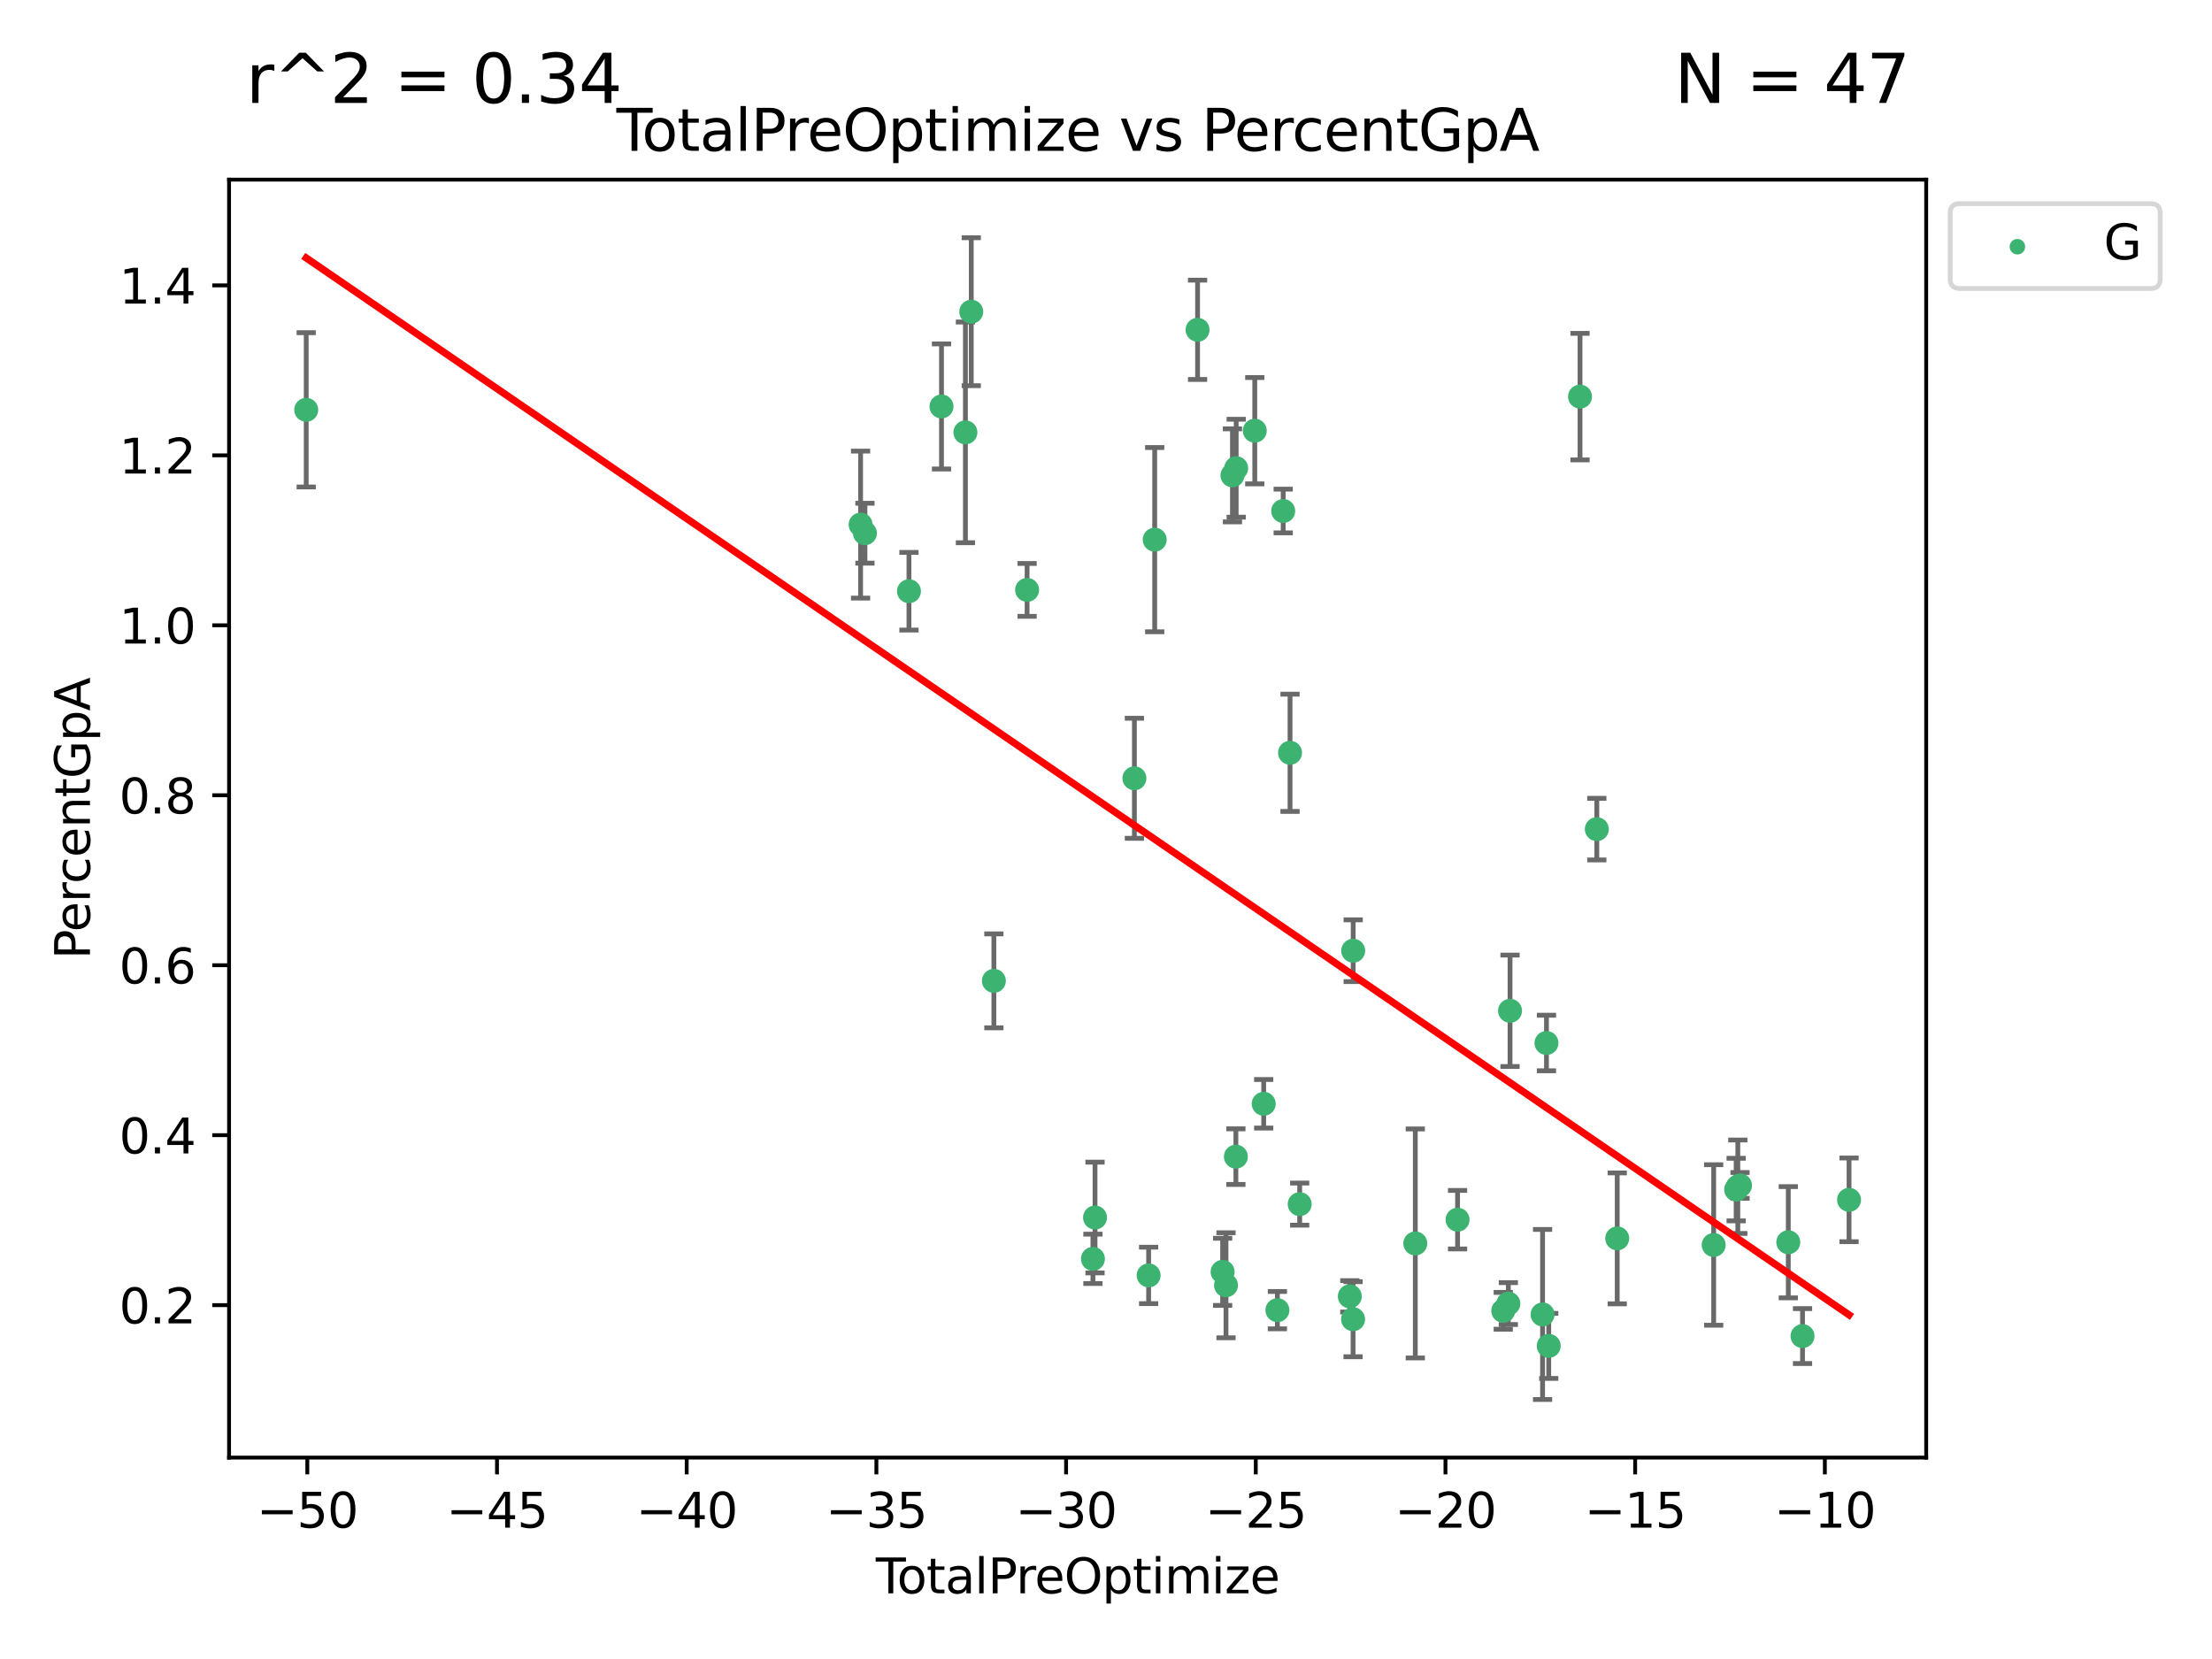 <?xml version="1.0" encoding="utf-8" standalone="no"?>
<!DOCTYPE svg PUBLIC "-//W3C//DTD SVG 1.1//EN"
  "http://www.w3.org/Graphics/SVG/1.1/DTD/svg11.dtd">
<svg xmlns:xlink="http://www.w3.org/1999/xlink" width="460.8pt" height="345.6pt" viewBox="0 0 460.8 345.6" xmlns="http://www.w3.org/2000/svg" version="1.1">
 <defs>
  <style type="text/css">*{stroke-linejoin: round; stroke-linecap: butt}</style>
 </defs>
 <g id="figure_1">
  <g id="patch_1">
   <path d="M 0 345.6 
L 460.8 345.6 
L 460.8 0 
L 0 0 
z
" style="fill: #ffffff"/>
  </g>
  <g id="axes_1">
   <g id="patch_2">
    <path d="M 47.72 303.64 
L 401.26 303.64 
L 401.26 37.422 
L 47.72 37.422 
z
" style="fill: #ffffff"/>
   </g>
   <g id="PathCollection_1">
    <defs>
     <path id="ma0fc198ecb" d="M 0 1.118 
C 0.297 1.118 0.581 1 0.791 0.791 
C 1 0.581 1.118 0.297 1.118 0 
C 1.118 -0.297 1 -0.581 0.791 -0.791 
C 0.581 -1 0.297 -1.118 0 -1.118 
C -0.297 -1.118 -0.581 -1 -0.791 -0.791 
C -1 -0.581 -1.118 -0.297 -1.118 0 
C -1.118 0.297 -1 0.581 -0.791 0.791 
C -0.581 1 -0.297 1.118 0 1.118 
z
" style="stroke: #3cb371"/>
    </defs>
    <g clip-path="url(#pc5e37b3a53)">
     <use xlink:href="#ma0fc198ecb" x="63.79" y="85.373" style="fill: #3cb371; stroke: #3cb371"/>
     <use xlink:href="#ma0fc198ecb" x="179.277" y="109.283" style="fill: #3cb371; stroke: #3cb371"/>
     <use xlink:href="#ma0fc198ecb" x="180.185" y="111.073" style="fill: #3cb371; stroke: #3cb371"/>
     <use xlink:href="#ma0fc198ecb" x="189.351" y="123.161" style="fill: #3cb371; stroke: #3cb371"/>
     <use xlink:href="#ma0fc198ecb" x="196.131" y="84.674" style="fill: #3cb371; stroke: #3cb371"/>
     <use xlink:href="#ma0fc198ecb" x="201.114" y="90.072" style="fill: #3cb371; stroke: #3cb371"/>
     <use xlink:href="#ma0fc198ecb" x="202.332" y="64.934" style="fill: #3cb371; stroke: #3cb371"/>
     <use xlink:href="#ma0fc198ecb" x="207.041" y="204.33" style="fill: #3cb371; stroke: #3cb371"/>
     <use xlink:href="#ma0fc198ecb" x="213.963" y="122.885" style="fill: #3cb371; stroke: #3cb371"/>
     <use xlink:href="#ma0fc198ecb" x="227.677" y="262.241" style="fill: #3cb371; stroke: #3cb371"/>
     <use xlink:href="#ma0fc198ecb" x="228.113" y="253.635" style="fill: #3cb371; stroke: #3cb371"/>
     <use xlink:href="#ma0fc198ecb" x="236.318" y="162.131" style="fill: #3cb371; stroke: #3cb371"/>
     <use xlink:href="#ma0fc198ecb" x="239.28" y="265.689" style="fill: #3cb371; stroke: #3cb371"/>
     <use xlink:href="#ma0fc198ecb" x="240.545" y="112.42" style="fill: #3cb371; stroke: #3cb371"/>
     <use xlink:href="#ma0fc198ecb" x="249.476" y="68.705" style="fill: #3cb371; stroke: #3cb371"/>
     <use xlink:href="#ma0fc198ecb" x="254.695" y="264.946" style="fill: #3cb371; stroke: #3cb371"/>
     <use xlink:href="#ma0fc198ecb" x="255.398" y="267.743" style="fill: #3cb371; stroke: #3cb371"/>
     <use xlink:href="#ma0fc198ecb" x="256.742" y="99.027" style="fill: #3cb371; stroke: #3cb371"/>
     <use xlink:href="#ma0fc198ecb" x="257.458" y="240.949" style="fill: #3cb371; stroke: #3cb371"/>
     <use xlink:href="#ma0fc198ecb" x="257.52" y="97.534" style="fill: #3cb371; stroke: #3cb371"/>
     <use xlink:href="#ma0fc198ecb" x="261.392" y="89.723" style="fill: #3cb371; stroke: #3cb371"/>
     <use xlink:href="#ma0fc198ecb" x="263.252" y="229.938" style="fill: #3cb371; stroke: #3cb371"/>
     <use xlink:href="#ma0fc198ecb" x="266.105" y="272.929" style="fill: #3cb371; stroke: #3cb371"/>
     <use xlink:href="#ma0fc198ecb" x="267.315" y="106.451" style="fill: #3cb371; stroke: #3cb371"/>
     <use xlink:href="#ma0fc198ecb" x="268.738" y="156.818" style="fill: #3cb371; stroke: #3cb371"/>
     <use xlink:href="#ma0fc198ecb" x="270.748" y="250.844" style="fill: #3cb371; stroke: #3cb371"/>
     <use xlink:href="#ma0fc198ecb" x="281.19" y="270.048" style="fill: #3cb371; stroke: #3cb371"/>
     <use xlink:href="#ma0fc198ecb" x="281.869" y="274.818" style="fill: #3cb371; stroke: #3cb371"/>
     <use xlink:href="#ma0fc198ecb" x="281.894" y="198.055" style="fill: #3cb371; stroke: #3cb371"/>
     <use xlink:href="#ma0fc198ecb" x="294.832" y="259.034" style="fill: #3cb371; stroke: #3cb371"/>
     <use xlink:href="#ma0fc198ecb" x="303.638" y="254.086" style="fill: #3cb371; stroke: #3cb371"/>
     <use xlink:href="#ma0fc198ecb" x="313.154" y="273.063" style="fill: #3cb371; stroke: #3cb371"/>
     <use xlink:href="#ma0fc198ecb" x="314.216" y="271.561" style="fill: #3cb371; stroke: #3cb371"/>
     <use xlink:href="#ma0fc198ecb" x="314.568" y="210.568" style="fill: #3cb371; stroke: #3cb371"/>
     <use xlink:href="#ma0fc198ecb" x="321.346" y="273.827" style="fill: #3cb371; stroke: #3cb371"/>
     <use xlink:href="#ma0fc198ecb" x="322.159" y="217.275" style="fill: #3cb371; stroke: #3cb371"/>
     <use xlink:href="#ma0fc198ecb" x="322.631" y="280.372" style="fill: #3cb371; stroke: #3cb371"/>
     <use xlink:href="#ma0fc198ecb" x="329.148" y="82.622" style="fill: #3cb371; stroke: #3cb371"/>
     <use xlink:href="#ma0fc198ecb" x="332.646" y="172.726" style="fill: #3cb371; stroke: #3cb371"/>
     <use xlink:href="#ma0fc198ecb" x="336.898" y="257.977" style="fill: #3cb371; stroke: #3cb371"/>
     <use xlink:href="#ma0fc198ecb" x="356.99" y="259.349" style="fill: #3cb371; stroke: #3cb371"/>
     <use xlink:href="#ma0fc198ecb" x="361.674" y="247.814" style="fill: #3cb371; stroke: #3cb371"/>
     <use xlink:href="#ma0fc198ecb" x="362.02" y="247.215" style="fill: #3cb371; stroke: #3cb371"/>
     <use xlink:href="#ma0fc198ecb" x="362.479" y="246.948" style="fill: #3cb371; stroke: #3cb371"/>
     <use xlink:href="#ma0fc198ecb" x="372.534" y="258.782" style="fill: #3cb371; stroke: #3cb371"/>
     <use xlink:href="#ma0fc198ecb" x="375.499" y="278.329" style="fill: #3cb371; stroke: #3cb371"/>
     <use xlink:href="#ma0fc198ecb" x="385.19" y="249.948" style="fill: #3cb371; stroke: #3cb371"/>
    </g>
   </g>
   <g id="matplotlib.axis_1">
    <g id="xtick_1">
     <g id="line2d_1">
      <defs>
       <path id="m2d9c116ec3" d="M 0 0 
L 0 3.5 
" style="stroke: #000000; stroke-width: 0.8"/>
      </defs>
      <g>
       <use xlink:href="#m2d9c116ec3" x="64.018" y="303.64" style="stroke: #000000; stroke-width: 0.8"/>
      </g>
     </g>
     <g id="text_1">
      <!-- −50 -->
      <g transform="translate(53.466 318.238)scale(0.1 -0.1)">
       <defs>
        <path id="DejaVuSans-2212" d="M 678 2272 
L 4684 2272 
L 4684 1741 
L 678 1741 
L 678 2272 
z
" transform="scale(0.016)"/>
        <path id="DejaVuSans-35" d="M 691 4666 
L 3169 4666 
L 3169 4134 
L 1269 4134 
L 1269 2991 
Q 1406 3038 1543 3061 
Q 1681 3084 1819 3084 
Q 2600 3084 3056 2656 
Q 3513 2228 3513 1497 
Q 3513 744 3044 326 
Q 2575 -91 1722 -91 
Q 1428 -91 1123 -41 
Q 819 9 494 109 
L 494 744 
Q 775 591 1075 516 
Q 1375 441 1709 441 
Q 2250 441 2565 725 
Q 2881 1009 2881 1497 
Q 2881 1984 2565 2268 
Q 2250 2553 1709 2553 
Q 1456 2553 1204 2497 
Q 953 2441 691 2322 
L 691 4666 
z
" transform="scale(0.016)"/>
        <path id="DejaVuSans-30" d="M 2034 4250 
Q 1547 4250 1301 3770 
Q 1056 3291 1056 2328 
Q 1056 1369 1301 889 
Q 1547 409 2034 409 
Q 2525 409 2770 889 
Q 3016 1369 3016 2328 
Q 3016 3291 2770 3770 
Q 2525 4250 2034 4250 
z
M 2034 4750 
Q 2819 4750 3233 4129 
Q 3647 3509 3647 2328 
Q 3647 1150 3233 529 
Q 2819 -91 2034 -91 
Q 1250 -91 836 529 
Q 422 1150 422 2328 
Q 422 3509 836 4129 
Q 1250 4750 2034 4750 
z
" transform="scale(0.016)"/>
       </defs>
       <use xlink:href="#DejaVuSans-2212"/>
       <use xlink:href="#DejaVuSans-35" x="83.789"/>
       <use xlink:href="#DejaVuSans-30" x="147.412"/>
      </g>
     </g>
    </g>
    <g id="xtick_2">
     <g id="line2d_2">
      <g>
       <use xlink:href="#m2d9c116ec3" x="103.535" y="303.64" style="stroke: #000000; stroke-width: 0.8"/>
      </g>
     </g>
     <g id="text_2">
      <!-- −45 -->
      <g transform="translate(92.982 318.238)scale(0.1 -0.1)">
       <defs>
        <path id="DejaVuSans-34" d="M 2419 4116 
L 825 1625 
L 2419 1625 
L 2419 4116 
z
M 2253 4666 
L 3047 4666 
L 3047 1625 
L 3713 1625 
L 3713 1100 
L 3047 1100 
L 3047 0 
L 2419 0 
L 2419 1100 
L 313 1100 
L 313 1709 
L 2253 4666 
z
" transform="scale(0.016)"/>
       </defs>
       <use xlink:href="#DejaVuSans-2212"/>
       <use xlink:href="#DejaVuSans-34" x="83.789"/>
       <use xlink:href="#DejaVuSans-35" x="147.412"/>
      </g>
     </g>
    </g>
    <g id="xtick_3">
     <g id="line2d_3">
      <g>
       <use xlink:href="#m2d9c116ec3" x="143.051" y="303.64" style="stroke: #000000; stroke-width: 0.8"/>
      </g>
     </g>
     <g id="text_3">
      <!-- −40 -->
      <g transform="translate(132.499 318.238)scale(0.1 -0.1)">
       <use xlink:href="#DejaVuSans-2212"/>
       <use xlink:href="#DejaVuSans-34" x="83.789"/>
       <use xlink:href="#DejaVuSans-30" x="147.412"/>
      </g>
     </g>
    </g>
    <g id="xtick_4">
     <g id="line2d_4">
      <g>
       <use xlink:href="#m2d9c116ec3" x="182.568" y="303.64" style="stroke: #000000; stroke-width: 0.8"/>
      </g>
     </g>
     <g id="text_4">
      <!-- −35 -->
      <g transform="translate(172.015 318.238)scale(0.1 -0.1)">
       <defs>
        <path id="DejaVuSans-33" d="M 2597 2516 
Q 3050 2419 3304 2112 
Q 3559 1806 3559 1356 
Q 3559 666 3084 287 
Q 2609 -91 1734 -91 
Q 1441 -91 1130 -33 
Q 819 25 488 141 
L 488 750 
Q 750 597 1062 519 
Q 1375 441 1716 441 
Q 2309 441 2620 675 
Q 2931 909 2931 1356 
Q 2931 1769 2642 2001 
Q 2353 2234 1838 2234 
L 1294 2234 
L 1294 2753 
L 1863 2753 
Q 2328 2753 2575 2939 
Q 2822 3125 2822 3475 
Q 2822 3834 2567 4026 
Q 2313 4219 1838 4219 
Q 1578 4219 1281 4162 
Q 984 4106 628 3988 
L 628 4550 
Q 988 4650 1302 4700 
Q 1616 4750 1894 4750 
Q 2613 4750 3031 4423 
Q 3450 4097 3450 3541 
Q 3450 3153 3228 2886 
Q 3006 2619 2597 2516 
z
" transform="scale(0.016)"/>
       </defs>
       <use xlink:href="#DejaVuSans-2212"/>
       <use xlink:href="#DejaVuSans-33" x="83.789"/>
       <use xlink:href="#DejaVuSans-35" x="147.412"/>
      </g>
     </g>
    </g>
    <g id="xtick_5">
     <g id="line2d_5">
      <g>
       <use xlink:href="#m2d9c116ec3" x="222.084" y="303.64" style="stroke: #000000; stroke-width: 0.8"/>
      </g>
     </g>
     <g id="text_5">
      <!-- −30 -->
      <g transform="translate(211.532 318.238)scale(0.1 -0.1)">
       <use xlink:href="#DejaVuSans-2212"/>
       <use xlink:href="#DejaVuSans-33" x="83.789"/>
       <use xlink:href="#DejaVuSans-30" x="147.412"/>
      </g>
     </g>
    </g>
    <g id="xtick_6">
     <g id="line2d_6">
      <g>
       <use xlink:href="#m2d9c116ec3" x="261.601" y="303.64" style="stroke: #000000; stroke-width: 0.8"/>
      </g>
     </g>
     <g id="text_6">
      <!-- −25 -->
      <g transform="translate(251.048 318.238)scale(0.1 -0.1)">
       <defs>
        <path id="DejaVuSans-32" d="M 1228 531 
L 3431 531 
L 3431 0 
L 469 0 
L 469 531 
Q 828 903 1448 1529 
Q 2069 2156 2228 2338 
Q 2531 2678 2651 2914 
Q 2772 3150 2772 3378 
Q 2772 3750 2511 3984 
Q 2250 4219 1831 4219 
Q 1534 4219 1204 4116 
Q 875 4013 500 3803 
L 500 4441 
Q 881 4594 1212 4672 
Q 1544 4750 1819 4750 
Q 2544 4750 2975 4387 
Q 3406 4025 3406 3419 
Q 3406 3131 3298 2873 
Q 3191 2616 2906 2266 
Q 2828 2175 2409 1742 
Q 1991 1309 1228 531 
z
" transform="scale(0.016)"/>
       </defs>
       <use xlink:href="#DejaVuSans-2212"/>
       <use xlink:href="#DejaVuSans-32" x="83.789"/>
       <use xlink:href="#DejaVuSans-35" x="147.412"/>
      </g>
     </g>
    </g>
    <g id="xtick_7">
     <g id="line2d_7">
      <g>
       <use xlink:href="#m2d9c116ec3" x="301.117" y="303.64" style="stroke: #000000; stroke-width: 0.8"/>
      </g>
     </g>
     <g id="text_7">
      <!-- −20 -->
      <g transform="translate(290.565 318.238)scale(0.1 -0.1)">
       <use xlink:href="#DejaVuSans-2212"/>
       <use xlink:href="#DejaVuSans-32" x="83.789"/>
       <use xlink:href="#DejaVuSans-30" x="147.412"/>
      </g>
     </g>
    </g>
    <g id="xtick_8">
     <g id="line2d_8">
      <g>
       <use xlink:href="#m2d9c116ec3" x="340.633" y="303.64" style="stroke: #000000; stroke-width: 0.8"/>
      </g>
     </g>
     <g id="text_8">
      <!-- −15 -->
      <g transform="translate(330.081 318.238)scale(0.1 -0.1)">
       <defs>
        <path id="DejaVuSans-31" d="M 794 531 
L 1825 531 
L 1825 4091 
L 703 3866 
L 703 4441 
L 1819 4666 
L 2450 4666 
L 2450 531 
L 3481 531 
L 3481 0 
L 794 0 
L 794 531 
z
" transform="scale(0.016)"/>
       </defs>
       <use xlink:href="#DejaVuSans-2212"/>
       <use xlink:href="#DejaVuSans-31" x="83.789"/>
       <use xlink:href="#DejaVuSans-35" x="147.412"/>
      </g>
     </g>
    </g>
    <g id="xtick_9">
     <g id="line2d_9">
      <g>
       <use xlink:href="#m2d9c116ec3" x="380.15" y="303.64" style="stroke: #000000; stroke-width: 0.8"/>
      </g>
     </g>
     <g id="text_9">
      <!-- −10 -->
      <g transform="translate(369.597 318.238)scale(0.1 -0.1)">
       <use xlink:href="#DejaVuSans-2212"/>
       <use xlink:href="#DejaVuSans-31" x="83.789"/>
       <use xlink:href="#DejaVuSans-30" x="147.412"/>
      </g>
     </g>
    </g>
    <g id="text_10">
     <!-- TotalPreOptimize -->
     <g transform="translate(182.447 331.917)scale(0.1 -0.1)">
      <defs>
       <path id="DejaVuSans-54" d="M -19 4666 
L 3928 4666 
L 3928 4134 
L 2272 4134 
L 2272 0 
L 1638 0 
L 1638 4134 
L -19 4134 
L -19 4666 
z
" transform="scale(0.016)"/>
       <path id="DejaVuSans-6f" d="M 1959 3097 
Q 1497 3097 1228 2736 
Q 959 2375 959 1747 
Q 959 1119 1226 758 
Q 1494 397 1959 397 
Q 2419 397 2687 759 
Q 2956 1122 2956 1747 
Q 2956 2369 2687 2733 
Q 2419 3097 1959 3097 
z
M 1959 3584 
Q 2709 3584 3137 3096 
Q 3566 2609 3566 1747 
Q 3566 888 3137 398 
Q 2709 -91 1959 -91 
Q 1206 -91 779 398 
Q 353 888 353 1747 
Q 353 2609 779 3096 
Q 1206 3584 1959 3584 
z
" transform="scale(0.016)"/>
       <path id="DejaVuSans-74" d="M 1172 4494 
L 1172 3500 
L 2356 3500 
L 2356 3053 
L 1172 3053 
L 1172 1153 
Q 1172 725 1289 603 
Q 1406 481 1766 481 
L 2356 481 
L 2356 0 
L 1766 0 
Q 1100 0 847 248 
Q 594 497 594 1153 
L 594 3053 
L 172 3053 
L 172 3500 
L 594 3500 
L 594 4494 
L 1172 4494 
z
" transform="scale(0.016)"/>
       <path id="DejaVuSans-61" d="M 2194 1759 
Q 1497 1759 1228 1600 
Q 959 1441 959 1056 
Q 959 750 1161 570 
Q 1363 391 1709 391 
Q 2188 391 2477 730 
Q 2766 1069 2766 1631 
L 2766 1759 
L 2194 1759 
z
M 3341 1997 
L 3341 0 
L 2766 0 
L 2766 531 
Q 2569 213 2275 61 
Q 1981 -91 1556 -91 
Q 1019 -91 701 211 
Q 384 513 384 1019 
Q 384 1609 779 1909 
Q 1175 2209 1959 2209 
L 2766 2209 
L 2766 2266 
Q 2766 2663 2505 2880 
Q 2244 3097 1772 3097 
Q 1472 3097 1187 3025 
Q 903 2953 641 2809 
L 641 3341 
Q 956 3463 1253 3523 
Q 1550 3584 1831 3584 
Q 2591 3584 2966 3190 
Q 3341 2797 3341 1997 
z
" transform="scale(0.016)"/>
       <path id="DejaVuSans-6c" d="M 603 4863 
L 1178 4863 
L 1178 0 
L 603 0 
L 603 4863 
z
" transform="scale(0.016)"/>
       <path id="DejaVuSans-50" d="M 1259 4147 
L 1259 2394 
L 2053 2394 
Q 2494 2394 2734 2622 
Q 2975 2850 2975 3272 
Q 2975 3691 2734 3919 
Q 2494 4147 2053 4147 
L 1259 4147 
z
M 628 4666 
L 2053 4666 
Q 2838 4666 3239 4311 
Q 3641 3956 3641 3272 
Q 3641 2581 3239 2228 
Q 2838 1875 2053 1875 
L 1259 1875 
L 1259 0 
L 628 0 
L 628 4666 
z
" transform="scale(0.016)"/>
       <path id="DejaVuSans-72" d="M 2631 2963 
Q 2534 3019 2420 3045 
Q 2306 3072 2169 3072 
Q 1681 3072 1420 2755 
Q 1159 2438 1159 1844 
L 1159 0 
L 581 0 
L 581 3500 
L 1159 3500 
L 1159 2956 
Q 1341 3275 1631 3429 
Q 1922 3584 2338 3584 
Q 2397 3584 2469 3576 
Q 2541 3569 2628 3553 
L 2631 2963 
z
" transform="scale(0.016)"/>
       <path id="DejaVuSans-65" d="M 3597 1894 
L 3597 1613 
L 953 1613 
Q 991 1019 1311 708 
Q 1631 397 2203 397 
Q 2534 397 2845 478 
Q 3156 559 3463 722 
L 3463 178 
Q 3153 47 2828 -22 
Q 2503 -91 2169 -91 
Q 1331 -91 842 396 
Q 353 884 353 1716 
Q 353 2575 817 3079 
Q 1281 3584 2069 3584 
Q 2775 3584 3186 3129 
Q 3597 2675 3597 1894 
z
M 3022 2063 
Q 3016 2534 2758 2815 
Q 2500 3097 2075 3097 
Q 1594 3097 1305 2825 
Q 1016 2553 972 2059 
L 3022 2063 
z
" transform="scale(0.016)"/>
       <path id="DejaVuSans-4f" d="M 2522 4238 
Q 1834 4238 1429 3725 
Q 1025 3213 1025 2328 
Q 1025 1447 1429 934 
Q 1834 422 2522 422 
Q 3209 422 3611 934 
Q 4013 1447 4013 2328 
Q 4013 3213 3611 3725 
Q 3209 4238 2522 4238 
z
M 2522 4750 
Q 3503 4750 4090 4092 
Q 4678 3434 4678 2328 
Q 4678 1225 4090 567 
Q 3503 -91 2522 -91 
Q 1538 -91 948 565 
Q 359 1222 359 2328 
Q 359 3434 948 4092 
Q 1538 4750 2522 4750 
z
" transform="scale(0.016)"/>
       <path id="DejaVuSans-70" d="M 1159 525 
L 1159 -1331 
L 581 -1331 
L 581 3500 
L 1159 3500 
L 1159 2969 
Q 1341 3281 1617 3432 
Q 1894 3584 2278 3584 
Q 2916 3584 3314 3078 
Q 3713 2572 3713 1747 
Q 3713 922 3314 415 
Q 2916 -91 2278 -91 
Q 1894 -91 1617 61 
Q 1341 213 1159 525 
z
M 3116 1747 
Q 3116 2381 2855 2742 
Q 2594 3103 2138 3103 
Q 1681 3103 1420 2742 
Q 1159 2381 1159 1747 
Q 1159 1113 1420 752 
Q 1681 391 2138 391 
Q 2594 391 2855 752 
Q 3116 1113 3116 1747 
z
" transform="scale(0.016)"/>
       <path id="DejaVuSans-69" d="M 603 3500 
L 1178 3500 
L 1178 0 
L 603 0 
L 603 3500 
z
M 603 4863 
L 1178 4863 
L 1178 4134 
L 603 4134 
L 603 4863 
z
" transform="scale(0.016)"/>
       <path id="DejaVuSans-6d" d="M 3328 2828 
Q 3544 3216 3844 3400 
Q 4144 3584 4550 3584 
Q 5097 3584 5394 3201 
Q 5691 2819 5691 2113 
L 5691 0 
L 5113 0 
L 5113 2094 
Q 5113 2597 4934 2840 
Q 4756 3084 4391 3084 
Q 3944 3084 3684 2787 
Q 3425 2491 3425 1978 
L 3425 0 
L 2847 0 
L 2847 2094 
Q 2847 2600 2669 2842 
Q 2491 3084 2119 3084 
Q 1678 3084 1418 2786 
Q 1159 2488 1159 1978 
L 1159 0 
L 581 0 
L 581 3500 
L 1159 3500 
L 1159 2956 
Q 1356 3278 1631 3431 
Q 1906 3584 2284 3584 
Q 2666 3584 2933 3390 
Q 3200 3197 3328 2828 
z
" transform="scale(0.016)"/>
       <path id="DejaVuSans-7a" d="M 353 3500 
L 3084 3500 
L 3084 2975 
L 922 459 
L 3084 459 
L 3084 0 
L 275 0 
L 275 525 
L 2438 3041 
L 353 3041 
L 353 3500 
z
" transform="scale(0.016)"/>
      </defs>
      <use xlink:href="#DejaVuSans-54"/>
      <use xlink:href="#DejaVuSans-6f" x="44.084"/>
      <use xlink:href="#DejaVuSans-74" x="105.266"/>
      <use xlink:href="#DejaVuSans-61" x="144.475"/>
      <use xlink:href="#DejaVuSans-6c" x="205.754"/>
      <use xlink:href="#DejaVuSans-50" x="233.537"/>
      <use xlink:href="#DejaVuSans-72" x="292.09"/>
      <use xlink:href="#DejaVuSans-65" x="330.953"/>
      <use xlink:href="#DejaVuSans-4f" x="392.477"/>
      <use xlink:href="#DejaVuSans-70" x="471.188"/>
      <use xlink:href="#DejaVuSans-74" x="534.664"/>
      <use xlink:href="#DejaVuSans-69" x="573.873"/>
      <use xlink:href="#DejaVuSans-6d" x="601.656"/>
      <use xlink:href="#DejaVuSans-69" x="699.068"/>
      <use xlink:href="#DejaVuSans-7a" x="726.852"/>
      <use xlink:href="#DejaVuSans-65" x="779.342"/>
     </g>
    </g>
   </g>
   <g id="matplotlib.axis_2">
    <g id="ytick_1">
     <g id="line2d_10">
      <defs>
       <path id="m6820670467" d="M 0 0 
L -3.5 0 
" style="stroke: #000000; stroke-width: 0.8"/>
      </defs>
      <g>
       <use xlink:href="#m6820670467" x="47.72" y="271.884" style="stroke: #000000; stroke-width: 0.8"/>
      </g>
     </g>
     <g id="text_11">
      <!-- 0.2 -->
      <g transform="translate(24.817 275.683)scale(0.1 -0.1)">
       <defs>
        <path id="DejaVuSans-2e" d="M 684 794 
L 1344 794 
L 1344 0 
L 684 0 
L 684 794 
z
" transform="scale(0.016)"/>
       </defs>
       <use xlink:href="#DejaVuSans-30"/>
       <use xlink:href="#DejaVuSans-2e" x="63.623"/>
       <use xlink:href="#DejaVuSans-32" x="95.41"/>
      </g>
     </g>
    </g>
    <g id="ytick_2">
     <g id="line2d_11">
      <g>
       <use xlink:href="#m6820670467" x="47.72" y="236.478" style="stroke: #000000; stroke-width: 0.8"/>
      </g>
     </g>
     <g id="text_12">
      <!-- 0.4 -->
      <g transform="translate(24.817 240.277)scale(0.1 -0.1)">
       <use xlink:href="#DejaVuSans-30"/>
       <use xlink:href="#DejaVuSans-2e" x="63.623"/>
       <use xlink:href="#DejaVuSans-34" x="95.41"/>
      </g>
     </g>
    </g>
    <g id="ytick_3">
     <g id="line2d_12">
      <g>
       <use xlink:href="#m6820670467" x="47.72" y="201.072" style="stroke: #000000; stroke-width: 0.8"/>
      </g>
     </g>
     <g id="text_13">
      <!-- 0.6 -->
      <g transform="translate(24.817 204.871)scale(0.1 -0.1)">
       <defs>
        <path id="DejaVuSans-36" d="M 2113 2584 
Q 1688 2584 1439 2293 
Q 1191 2003 1191 1497 
Q 1191 994 1439 701 
Q 1688 409 2113 409 
Q 2538 409 2786 701 
Q 3034 994 3034 1497 
Q 3034 2003 2786 2293 
Q 2538 2584 2113 2584 
z
M 3366 4563 
L 3366 3988 
Q 3128 4100 2886 4159 
Q 2644 4219 2406 4219 
Q 1781 4219 1451 3797 
Q 1122 3375 1075 2522 
Q 1259 2794 1537 2939 
Q 1816 3084 2150 3084 
Q 2853 3084 3261 2657 
Q 3669 2231 3669 1497 
Q 3669 778 3244 343 
Q 2819 -91 2113 -91 
Q 1303 -91 875 529 
Q 447 1150 447 2328 
Q 447 3434 972 4092 
Q 1497 4750 2381 4750 
Q 2619 4750 2861 4703 
Q 3103 4656 3366 4563 
z
" transform="scale(0.016)"/>
       </defs>
       <use xlink:href="#DejaVuSans-30"/>
       <use xlink:href="#DejaVuSans-2e" x="63.623"/>
       <use xlink:href="#DejaVuSans-36" x="95.41"/>
      </g>
     </g>
    </g>
    <g id="ytick_4">
     <g id="line2d_13">
      <g>
       <use xlink:href="#m6820670467" x="47.72" y="165.666" style="stroke: #000000; stroke-width: 0.8"/>
      </g>
     </g>
     <g id="text_14">
      <!-- 0.8 -->
      <g transform="translate(24.817 169.465)scale(0.1 -0.1)">
       <defs>
        <path id="DejaVuSans-38" d="M 2034 2216 
Q 1584 2216 1326 1975 
Q 1069 1734 1069 1313 
Q 1069 891 1326 650 
Q 1584 409 2034 409 
Q 2484 409 2743 651 
Q 3003 894 3003 1313 
Q 3003 1734 2745 1975 
Q 2488 2216 2034 2216 
z
M 1403 2484 
Q 997 2584 770 2862 
Q 544 3141 544 3541 
Q 544 4100 942 4425 
Q 1341 4750 2034 4750 
Q 2731 4750 3128 4425 
Q 3525 4100 3525 3541 
Q 3525 3141 3298 2862 
Q 3072 2584 2669 2484 
Q 3125 2378 3379 2068 
Q 3634 1759 3634 1313 
Q 3634 634 3220 271 
Q 2806 -91 2034 -91 
Q 1263 -91 848 271 
Q 434 634 434 1313 
Q 434 1759 690 2068 
Q 947 2378 1403 2484 
z
M 1172 3481 
Q 1172 3119 1398 2916 
Q 1625 2713 2034 2713 
Q 2441 2713 2670 2916 
Q 2900 3119 2900 3481 
Q 2900 3844 2670 4047 
Q 2441 4250 2034 4250 
Q 1625 4250 1398 4047 
Q 1172 3844 1172 3481 
z
" transform="scale(0.016)"/>
       </defs>
       <use xlink:href="#DejaVuSans-30"/>
       <use xlink:href="#DejaVuSans-2e" x="63.623"/>
       <use xlink:href="#DejaVuSans-38" x="95.41"/>
      </g>
     </g>
    </g>
    <g id="ytick_5">
     <g id="line2d_14">
      <g>
       <use xlink:href="#m6820670467" x="47.72" y="130.261" style="stroke: #000000; stroke-width: 0.8"/>
      </g>
     </g>
     <g id="text_15">
      <!-- 1.0 -->
      <g transform="translate(24.817 134.06)scale(0.1 -0.1)">
       <use xlink:href="#DejaVuSans-31"/>
       <use xlink:href="#DejaVuSans-2e" x="63.623"/>
       <use xlink:href="#DejaVuSans-30" x="95.41"/>
      </g>
     </g>
    </g>
    <g id="ytick_6">
     <g id="line2d_15">
      <g>
       <use xlink:href="#m6820670467" x="47.72" y="94.855" style="stroke: #000000; stroke-width: 0.8"/>
      </g>
     </g>
     <g id="text_16">
      <!-- 1.2 -->
      <g transform="translate(24.817 98.654)scale(0.1 -0.1)">
       <use xlink:href="#DejaVuSans-31"/>
       <use xlink:href="#DejaVuSans-2e" x="63.623"/>
       <use xlink:href="#DejaVuSans-32" x="95.41"/>
      </g>
     </g>
    </g>
    <g id="ytick_7">
     <g id="line2d_16">
      <g>
       <use xlink:href="#m6820670467" x="47.72" y="59.449" style="stroke: #000000; stroke-width: 0.8"/>
      </g>
     </g>
     <g id="text_17">
      <!-- 1.4 -->
      <g transform="translate(24.817 63.248)scale(0.1 -0.1)">
       <use xlink:href="#DejaVuSans-31"/>
       <use xlink:href="#DejaVuSans-2e" x="63.623"/>
       <use xlink:href="#DejaVuSans-34" x="95.41"/>
      </g>
     </g>
    </g>
    <g id="text_18">
     <!-- PercentGpA -->
     <g transform="translate(18.737 199.807)rotate(-90)scale(0.1 -0.1)">
      <defs>
       <path id="DejaVuSans-63" d="M 3122 3366 
L 3122 2828 
Q 2878 2963 2633 3030 
Q 2388 3097 2138 3097 
Q 1578 3097 1268 2742 
Q 959 2388 959 1747 
Q 959 1106 1268 751 
Q 1578 397 2138 397 
Q 2388 397 2633 464 
Q 2878 531 3122 666 
L 3122 134 
Q 2881 22 2623 -34 
Q 2366 -91 2075 -91 
Q 1284 -91 818 406 
Q 353 903 353 1747 
Q 353 2603 823 3093 
Q 1294 3584 2113 3584 
Q 2378 3584 2631 3529 
Q 2884 3475 3122 3366 
z
" transform="scale(0.016)"/>
       <path id="DejaVuSans-6e" d="M 3513 2113 
L 3513 0 
L 2938 0 
L 2938 2094 
Q 2938 2591 2744 2837 
Q 2550 3084 2163 3084 
Q 1697 3084 1428 2787 
Q 1159 2491 1159 1978 
L 1159 0 
L 581 0 
L 581 3500 
L 1159 3500 
L 1159 2956 
Q 1366 3272 1645 3428 
Q 1925 3584 2291 3584 
Q 2894 3584 3203 3211 
Q 3513 2838 3513 2113 
z
" transform="scale(0.016)"/>
       <path id="DejaVuSans-47" d="M 3809 666 
L 3809 1919 
L 2778 1919 
L 2778 2438 
L 4434 2438 
L 4434 434 
Q 4069 175 3628 42 
Q 3188 -91 2688 -91 
Q 1594 -91 976 548 
Q 359 1188 359 2328 
Q 359 3472 976 4111 
Q 1594 4750 2688 4750 
Q 3144 4750 3555 4637 
Q 3966 4525 4313 4306 
L 4313 3634 
Q 3963 3931 3569 4081 
Q 3175 4231 2741 4231 
Q 1884 4231 1454 3753 
Q 1025 3275 1025 2328 
Q 1025 1384 1454 906 
Q 1884 428 2741 428 
Q 3075 428 3337 486 
Q 3600 544 3809 666 
z
" transform="scale(0.016)"/>
       <path id="DejaVuSans-41" d="M 2188 4044 
L 1331 1722 
L 3047 1722 
L 2188 4044 
z
M 1831 4666 
L 2547 4666 
L 4325 0 
L 3669 0 
L 3244 1197 
L 1141 1197 
L 716 0 
L 50 0 
L 1831 4666 
z
" transform="scale(0.016)"/>
      </defs>
      <use xlink:href="#DejaVuSans-50"/>
      <use xlink:href="#DejaVuSans-65" x="56.678"/>
      <use xlink:href="#DejaVuSans-72" x="118.201"/>
      <use xlink:href="#DejaVuSans-63" x="157.064"/>
      <use xlink:href="#DejaVuSans-65" x="212.045"/>
      <use xlink:href="#DejaVuSans-6e" x="273.568"/>
      <use xlink:href="#DejaVuSans-74" x="336.947"/>
      <use xlink:href="#DejaVuSans-47" x="376.156"/>
      <use xlink:href="#DejaVuSans-70" x="453.646"/>
      <use xlink:href="#DejaVuSans-41" x="517.123"/>
     </g>
    </g>
   </g>
   <g id="LineCollection_1">
    <path d="M 63.79 101.44 
L 63.79 69.306 
" clip-path="url(#pc5e37b3a53)" style="fill: none; stroke: #696969"/>
    <path d="M 179.277 124.591 
L 179.277 93.975 
" clip-path="url(#pc5e37b3a53)" style="fill: none; stroke: #696969"/>
    <path d="M 180.185 117.313 
L 180.185 104.834 
" clip-path="url(#pc5e37b3a53)" style="fill: none; stroke: #696969"/>
    <path d="M 189.351 131.251 
L 189.351 115.071 
" clip-path="url(#pc5e37b3a53)" style="fill: none; stroke: #696969"/>
    <path d="M 196.131 97.701 
L 196.131 71.647 
" clip-path="url(#pc5e37b3a53)" style="fill: none; stroke: #696969"/>
    <path d="M 201.114 113.062 
L 201.114 67.082 
" clip-path="url(#pc5e37b3a53)" style="fill: none; stroke: #696969"/>
    <path d="M 202.332 80.346 
L 202.332 49.523 
" clip-path="url(#pc5e37b3a53)" style="fill: none; stroke: #696969"/>
    <path d="M 207.041 214.117 
L 207.041 194.543 
" clip-path="url(#pc5e37b3a53)" style="fill: none; stroke: #696969"/>
    <path d="M 213.963 128.389 
L 213.963 117.38 
" clip-path="url(#pc5e37b3a53)" style="fill: none; stroke: #696969"/>
    <path d="M 227.677 267.383 
L 227.677 257.099 
" clip-path="url(#pc5e37b3a53)" style="fill: none; stroke: #696969"/>
    <path d="M 228.113 265.172 
L 228.113 242.099 
" clip-path="url(#pc5e37b3a53)" style="fill: none; stroke: #696969"/>
    <path d="M 236.318 174.635 
L 236.318 149.626 
" clip-path="url(#pc5e37b3a53)" style="fill: none; stroke: #696969"/>
    <path d="M 239.28 271.568 
L 239.28 259.811 
" clip-path="url(#pc5e37b3a53)" style="fill: none; stroke: #696969"/>
    <path d="M 240.545 131.614 
L 240.545 93.227 
" clip-path="url(#pc5e37b3a53)" style="fill: none; stroke: #696969"/>
    <path d="M 249.476 79.048 
L 249.476 58.362 
" clip-path="url(#pc5e37b3a53)" style="fill: none; stroke: #696969"/>
    <path d="M 254.695 271.941 
L 254.695 257.952 
" clip-path="url(#pc5e37b3a53)" style="fill: none; stroke: #696969"/>
    <path d="M 255.398 278.688 
L 255.398 256.798 
" clip-path="url(#pc5e37b3a53)" style="fill: none; stroke: #696969"/>
    <path d="M 256.742 108.718 
L 256.742 89.336 
" clip-path="url(#pc5e37b3a53)" style="fill: none; stroke: #696969"/>
    <path d="M 257.458 246.741 
L 257.458 235.157 
" clip-path="url(#pc5e37b3a53)" style="fill: none; stroke: #696969"/>
    <path d="M 257.52 107.734 
L 257.52 87.334 
" clip-path="url(#pc5e37b3a53)" style="fill: none; stroke: #696969"/>
    <path d="M 261.392 100.799 
L 261.392 78.646 
" clip-path="url(#pc5e37b3a53)" style="fill: none; stroke: #696969"/>
    <path d="M 263.252 234.994 
L 263.252 224.883 
" clip-path="url(#pc5e37b3a53)" style="fill: none; stroke: #696969"/>
    <path d="M 266.105 276.817 
L 266.105 269.042 
" clip-path="url(#pc5e37b3a53)" style="fill: none; stroke: #696969"/>
    <path d="M 267.315 111.001 
L 267.315 101.901 
" clip-path="url(#pc5e37b3a53)" style="fill: none; stroke: #696969"/>
    <path d="M 268.738 169.032 
L 268.738 144.604 
" clip-path="url(#pc5e37b3a53)" style="fill: none; stroke: #696969"/>
    <path d="M 270.748 255.231 
L 270.748 246.456 
" clip-path="url(#pc5e37b3a53)" style="fill: none; stroke: #696969"/>
    <path d="M 281.19 273.319 
L 281.19 266.777 
" clip-path="url(#pc5e37b3a53)" style="fill: none; stroke: #696969"/>
    <path d="M 281.869 282.637 
L 281.869 266.999 
" clip-path="url(#pc5e37b3a53)" style="fill: none; stroke: #696969"/>
    <path d="M 281.894 204.491 
L 281.894 191.62 
" clip-path="url(#pc5e37b3a53)" style="fill: none; stroke: #696969"/>
    <path d="M 294.832 282.888 
L 294.832 235.181 
" clip-path="url(#pc5e37b3a53)" style="fill: none; stroke: #696969"/>
    <path d="M 303.638 260.179 
L 303.638 247.994 
" clip-path="url(#pc5e37b3a53)" style="fill: none; stroke: #696969"/>
    <path d="M 313.154 276.897 
L 313.154 269.229 
" clip-path="url(#pc5e37b3a53)" style="fill: none; stroke: #696969"/>
    <path d="M 314.216 275.923 
L 314.216 267.2 
" clip-path="url(#pc5e37b3a53)" style="fill: none; stroke: #696969"/>
    <path d="M 314.568 222.177 
L 314.568 198.96 
" clip-path="url(#pc5e37b3a53)" style="fill: none; stroke: #696969"/>
    <path d="M 321.346 291.539 
L 321.346 256.114 
" clip-path="url(#pc5e37b3a53)" style="fill: none; stroke: #696969"/>
    <path d="M 322.159 223.064 
L 322.159 211.487 
" clip-path="url(#pc5e37b3a53)" style="fill: none; stroke: #696969"/>
    <path d="M 322.631 287.149 
L 322.631 273.595 
" clip-path="url(#pc5e37b3a53)" style="fill: none; stroke: #696969"/>
    <path d="M 329.148 95.801 
L 329.148 69.442 
" clip-path="url(#pc5e37b3a53)" style="fill: none; stroke: #696969"/>
    <path d="M 332.646 179.144 
L 332.646 166.307 
" clip-path="url(#pc5e37b3a53)" style="fill: none; stroke: #696969"/>
    <path d="M 336.898 271.615 
L 336.898 244.34 
" clip-path="url(#pc5e37b3a53)" style="fill: none; stroke: #696969"/>
    <path d="M 356.99 276.065 
L 356.99 242.634 
" clip-path="url(#pc5e37b3a53)" style="fill: none; stroke: #696969"/>
    <path d="M 361.674 254.333 
L 361.674 241.294 
" clip-path="url(#pc5e37b3a53)" style="fill: none; stroke: #696969"/>
    <path d="M 362.02 256.947 
L 362.02 237.483 
" clip-path="url(#pc5e37b3a53)" style="fill: none; stroke: #696969"/>
    <path d="M 362.479 249.638 
L 362.479 244.257 
" clip-path="url(#pc5e37b3a53)" style="fill: none; stroke: #696969"/>
    <path d="M 372.534 270.37 
L 372.534 247.195 
" clip-path="url(#pc5e37b3a53)" style="fill: none; stroke: #696969"/>
    <path d="M 375.499 284.049 
L 375.499 272.609 
" clip-path="url(#pc5e37b3a53)" style="fill: none; stroke: #696969"/>
    <path d="M 385.19 258.666 
L 385.19 241.231 
" clip-path="url(#pc5e37b3a53)" style="fill: none; stroke: #696969"/>
   </g>
   <g id="line2d_17">
    <defs>
     <path id="ma992234980" d="M 2 0 
L -2 -0 
" style="stroke: #696969"/>
    </defs>
    <g clip-path="url(#pc5e37b3a53)">
     <use xlink:href="#ma992234980" x="63.79" y="101.44" style="fill: #696969; stroke: #696969"/>
     <use xlink:href="#ma992234980" x="179.277" y="124.591" style="fill: #696969; stroke: #696969"/>
     <use xlink:href="#ma992234980" x="180.185" y="117.313" style="fill: #696969; stroke: #696969"/>
     <use xlink:href="#ma992234980" x="189.351" y="131.251" style="fill: #696969; stroke: #696969"/>
     <use xlink:href="#ma992234980" x="196.131" y="97.701" style="fill: #696969; stroke: #696969"/>
     <use xlink:href="#ma992234980" x="201.114" y="113.062" style="fill: #696969; stroke: #696969"/>
     <use xlink:href="#ma992234980" x="202.332" y="80.346" style="fill: #696969; stroke: #696969"/>
     <use xlink:href="#ma992234980" x="207.041" y="214.117" style="fill: #696969; stroke: #696969"/>
     <use xlink:href="#ma992234980" x="213.963" y="128.389" style="fill: #696969; stroke: #696969"/>
     <use xlink:href="#ma992234980" x="227.677" y="267.383" style="fill: #696969; stroke: #696969"/>
     <use xlink:href="#ma992234980" x="228.113" y="265.172" style="fill: #696969; stroke: #696969"/>
     <use xlink:href="#ma992234980" x="236.318" y="174.635" style="fill: #696969; stroke: #696969"/>
     <use xlink:href="#ma992234980" x="239.28" y="271.568" style="fill: #696969; stroke: #696969"/>
     <use xlink:href="#ma992234980" x="240.545" y="131.614" style="fill: #696969; stroke: #696969"/>
     <use xlink:href="#ma992234980" x="249.476" y="79.048" style="fill: #696969; stroke: #696969"/>
     <use xlink:href="#ma992234980" x="254.695" y="271.941" style="fill: #696969; stroke: #696969"/>
     <use xlink:href="#ma992234980" x="255.398" y="278.688" style="fill: #696969; stroke: #696969"/>
     <use xlink:href="#ma992234980" x="256.742" y="108.718" style="fill: #696969; stroke: #696969"/>
     <use xlink:href="#ma992234980" x="257.458" y="246.741" style="fill: #696969; stroke: #696969"/>
     <use xlink:href="#ma992234980" x="257.52" y="107.734" style="fill: #696969; stroke: #696969"/>
     <use xlink:href="#ma992234980" x="261.392" y="100.799" style="fill: #696969; stroke: #696969"/>
     <use xlink:href="#ma992234980" x="263.252" y="234.994" style="fill: #696969; stroke: #696969"/>
     <use xlink:href="#ma992234980" x="266.105" y="276.817" style="fill: #696969; stroke: #696969"/>
     <use xlink:href="#ma992234980" x="267.315" y="111.001" style="fill: #696969; stroke: #696969"/>
     <use xlink:href="#ma992234980" x="268.738" y="169.032" style="fill: #696969; stroke: #696969"/>
     <use xlink:href="#ma992234980" x="270.748" y="255.231" style="fill: #696969; stroke: #696969"/>
     <use xlink:href="#ma992234980" x="281.19" y="273.319" style="fill: #696969; stroke: #696969"/>
     <use xlink:href="#ma992234980" x="281.869" y="282.637" style="fill: #696969; stroke: #696969"/>
     <use xlink:href="#ma992234980" x="281.894" y="204.491" style="fill: #696969; stroke: #696969"/>
     <use xlink:href="#ma992234980" x="294.832" y="282.888" style="fill: #696969; stroke: #696969"/>
     <use xlink:href="#ma992234980" x="303.638" y="260.179" style="fill: #696969; stroke: #696969"/>
     <use xlink:href="#ma992234980" x="313.154" y="276.897" style="fill: #696969; stroke: #696969"/>
     <use xlink:href="#ma992234980" x="314.216" y="275.923" style="fill: #696969; stroke: #696969"/>
     <use xlink:href="#ma992234980" x="314.568" y="222.177" style="fill: #696969; stroke: #696969"/>
     <use xlink:href="#ma992234980" x="321.346" y="291.539" style="fill: #696969; stroke: #696969"/>
     <use xlink:href="#ma992234980" x="322.159" y="223.064" style="fill: #696969; stroke: #696969"/>
     <use xlink:href="#ma992234980" x="322.631" y="287.149" style="fill: #696969; stroke: #696969"/>
     <use xlink:href="#ma992234980" x="329.148" y="95.801" style="fill: #696969; stroke: #696969"/>
     <use xlink:href="#ma992234980" x="332.646" y="179.144" style="fill: #696969; stroke: #696969"/>
     <use xlink:href="#ma992234980" x="336.898" y="271.615" style="fill: #696969; stroke: #696969"/>
     <use xlink:href="#ma992234980" x="356.99" y="276.065" style="fill: #696969; stroke: #696969"/>
     <use xlink:href="#ma992234980" x="361.674" y="254.333" style="fill: #696969; stroke: #696969"/>
     <use xlink:href="#ma992234980" x="362.02" y="256.947" style="fill: #696969; stroke: #696969"/>
     <use xlink:href="#ma992234980" x="362.479" y="249.638" style="fill: #696969; stroke: #696969"/>
     <use xlink:href="#ma992234980" x="372.534" y="270.37" style="fill: #696969; stroke: #696969"/>
     <use xlink:href="#ma992234980" x="375.499" y="284.049" style="fill: #696969; stroke: #696969"/>
     <use xlink:href="#ma992234980" x="385.19" y="258.666" style="fill: #696969; stroke: #696969"/>
    </g>
   </g>
   <g id="line2d_18">
    <g clip-path="url(#pc5e37b3a53)">
     <use xlink:href="#ma992234980" x="63.79" y="69.306" style="fill: #696969; stroke: #696969"/>
     <use xlink:href="#ma992234980" x="179.277" y="93.975" style="fill: #696969; stroke: #696969"/>
     <use xlink:href="#ma992234980" x="180.185" y="104.834" style="fill: #696969; stroke: #696969"/>
     <use xlink:href="#ma992234980" x="189.351" y="115.071" style="fill: #696969; stroke: #696969"/>
     <use xlink:href="#ma992234980" x="196.131" y="71.647" style="fill: #696969; stroke: #696969"/>
     <use xlink:href="#ma992234980" x="201.114" y="67.082" style="fill: #696969; stroke: #696969"/>
     <use xlink:href="#ma992234980" x="202.332" y="49.523" style="fill: #696969; stroke: #696969"/>
     <use xlink:href="#ma992234980" x="207.041" y="194.543" style="fill: #696969; stroke: #696969"/>
     <use xlink:href="#ma992234980" x="213.963" y="117.38" style="fill: #696969; stroke: #696969"/>
     <use xlink:href="#ma992234980" x="227.677" y="257.099" style="fill: #696969; stroke: #696969"/>
     <use xlink:href="#ma992234980" x="228.113" y="242.099" style="fill: #696969; stroke: #696969"/>
     <use xlink:href="#ma992234980" x="236.318" y="149.626" style="fill: #696969; stroke: #696969"/>
     <use xlink:href="#ma992234980" x="239.28" y="259.811" style="fill: #696969; stroke: #696969"/>
     <use xlink:href="#ma992234980" x="240.545" y="93.227" style="fill: #696969; stroke: #696969"/>
     <use xlink:href="#ma992234980" x="249.476" y="58.362" style="fill: #696969; stroke: #696969"/>
     <use xlink:href="#ma992234980" x="254.695" y="257.952" style="fill: #696969; stroke: #696969"/>
     <use xlink:href="#ma992234980" x="255.398" y="256.798" style="fill: #696969; stroke: #696969"/>
     <use xlink:href="#ma992234980" x="256.742" y="89.336" style="fill: #696969; stroke: #696969"/>
     <use xlink:href="#ma992234980" x="257.458" y="235.157" style="fill: #696969; stroke: #696969"/>
     <use xlink:href="#ma992234980" x="257.52" y="87.334" style="fill: #696969; stroke: #696969"/>
     <use xlink:href="#ma992234980" x="261.392" y="78.646" style="fill: #696969; stroke: #696969"/>
     <use xlink:href="#ma992234980" x="263.252" y="224.883" style="fill: #696969; stroke: #696969"/>
     <use xlink:href="#ma992234980" x="266.105" y="269.042" style="fill: #696969; stroke: #696969"/>
     <use xlink:href="#ma992234980" x="267.315" y="101.901" style="fill: #696969; stroke: #696969"/>
     <use xlink:href="#ma992234980" x="268.738" y="144.604" style="fill: #696969; stroke: #696969"/>
     <use xlink:href="#ma992234980" x="270.748" y="246.456" style="fill: #696969; stroke: #696969"/>
     <use xlink:href="#ma992234980" x="281.19" y="266.777" style="fill: #696969; stroke: #696969"/>
     <use xlink:href="#ma992234980" x="281.869" y="266.999" style="fill: #696969; stroke: #696969"/>
     <use xlink:href="#ma992234980" x="281.894" y="191.62" style="fill: #696969; stroke: #696969"/>
     <use xlink:href="#ma992234980" x="294.832" y="235.181" style="fill: #696969; stroke: #696969"/>
     <use xlink:href="#ma992234980" x="303.638" y="247.994" style="fill: #696969; stroke: #696969"/>
     <use xlink:href="#ma992234980" x="313.154" y="269.229" style="fill: #696969; stroke: #696969"/>
     <use xlink:href="#ma992234980" x="314.216" y="267.2" style="fill: #696969; stroke: #696969"/>
     <use xlink:href="#ma992234980" x="314.568" y="198.96" style="fill: #696969; stroke: #696969"/>
     <use xlink:href="#ma992234980" x="321.346" y="256.114" style="fill: #696969; stroke: #696969"/>
     <use xlink:href="#ma992234980" x="322.159" y="211.487" style="fill: #696969; stroke: #696969"/>
     <use xlink:href="#ma992234980" x="322.631" y="273.595" style="fill: #696969; stroke: #696969"/>
     <use xlink:href="#ma992234980" x="329.148" y="69.442" style="fill: #696969; stroke: #696969"/>
     <use xlink:href="#ma992234980" x="332.646" y="166.307" style="fill: #696969; stroke: #696969"/>
     <use xlink:href="#ma992234980" x="336.898" y="244.34" style="fill: #696969; stroke: #696969"/>
     <use xlink:href="#ma992234980" x="356.99" y="242.634" style="fill: #696969; stroke: #696969"/>
     <use xlink:href="#ma992234980" x="361.674" y="241.294" style="fill: #696969; stroke: #696969"/>
     <use xlink:href="#ma992234980" x="362.02" y="237.483" style="fill: #696969; stroke: #696969"/>
     <use xlink:href="#ma992234980" x="362.479" y="244.257" style="fill: #696969; stroke: #696969"/>
     <use xlink:href="#ma992234980" x="372.534" y="247.195" style="fill: #696969; stroke: #696969"/>
     <use xlink:href="#ma992234980" x="375.499" y="272.609" style="fill: #696969; stroke: #696969"/>
     <use xlink:href="#ma992234980" x="385.19" y="241.231" style="fill: #696969; stroke: #696969"/>
    </g>
   </g>
   <g id="line2d_19">
    <path d="M 63.79 53.734 
L 179.277 132.85 
L 180.185 133.473 
L 189.351 139.752 
L 196.131 144.396 
L 201.114 147.81 
L 202.332 148.645 
L 207.041 151.871 
L 213.963 156.613 
L 227.677 166.008 
L 228.113 166.307 
L 236.318 171.928 
L 239.28 173.957 
L 240.545 174.824 
L 249.476 180.942 
L 254.695 184.518 
L 255.398 184.999 
L 256.742 185.919 
L 257.458 186.41 
L 257.52 186.453 
L 261.392 189.105 
L 263.252 190.38 
L 266.105 192.334 
L 267.315 193.163 
L 268.738 194.138 
L 270.748 195.514 
L 281.19 202.668 
L 281.869 203.133 
L 281.894 203.15 
L 294.832 212.014 
L 303.638 218.047 
L 313.154 224.565 
L 314.216 225.293 
L 314.568 225.535 
L 321.346 230.178 
L 322.159 230.734 
L 322.631 231.058 
L 329.148 235.523 
L 332.646 237.919 
L 336.898 240.832 
L 356.99 254.596 
L 361.674 257.805 
L 362.02 258.042 
L 362.479 258.357 
L 372.534 265.245 
L 375.499 267.276 
L 385.19 273.915 
" clip-path="url(#pc5e37b3a53)" style="fill: none; stroke: #ff0000; stroke-width: 1.5; stroke-linecap: square"/>
   </g>
   <g id="line2d_20">
    <defs>
     <path id="m7fdf308d6c" d="M 0 2 
C 0.53 2 1.039 1.789 1.414 1.414 
C 1.789 1.039 2 0.53 2 0 
C 2 -0.53 1.789 -1.039 1.414 -1.414 
C 1.039 -1.789 0.53 -2 0 -2 
C -0.53 -2 -1.039 -1.789 -1.414 -1.414 
C -1.789 -1.039 -2 -0.53 -2 0 
C -2 0.53 -1.789 1.039 -1.414 1.414 
C -1.039 1.789 -0.53 2 0 2 
z
" style="stroke: #3cb371"/>
    </defs>
    <g clip-path="url(#pc5e37b3a53)">
     <use xlink:href="#m7fdf308d6c" x="63.79" y="85.373" style="fill: #3cb371; stroke: #3cb371"/>
     <use xlink:href="#m7fdf308d6c" x="179.277" y="109.283" style="fill: #3cb371; stroke: #3cb371"/>
     <use xlink:href="#m7fdf308d6c" x="180.185" y="111.073" style="fill: #3cb371; stroke: #3cb371"/>
     <use xlink:href="#m7fdf308d6c" x="189.351" y="123.161" style="fill: #3cb371; stroke: #3cb371"/>
     <use xlink:href="#m7fdf308d6c" x="196.131" y="84.674" style="fill: #3cb371; stroke: #3cb371"/>
     <use xlink:href="#m7fdf308d6c" x="201.114" y="90.072" style="fill: #3cb371; stroke: #3cb371"/>
     <use xlink:href="#m7fdf308d6c" x="202.332" y="64.934" style="fill: #3cb371; stroke: #3cb371"/>
     <use xlink:href="#m7fdf308d6c" x="207.041" y="204.33" style="fill: #3cb371; stroke: #3cb371"/>
     <use xlink:href="#m7fdf308d6c" x="213.963" y="122.885" style="fill: #3cb371; stroke: #3cb371"/>
     <use xlink:href="#m7fdf308d6c" x="227.677" y="262.241" style="fill: #3cb371; stroke: #3cb371"/>
     <use xlink:href="#m7fdf308d6c" x="228.113" y="253.635" style="fill: #3cb371; stroke: #3cb371"/>
     <use xlink:href="#m7fdf308d6c" x="236.318" y="162.131" style="fill: #3cb371; stroke: #3cb371"/>
     <use xlink:href="#m7fdf308d6c" x="239.28" y="265.689" style="fill: #3cb371; stroke: #3cb371"/>
     <use xlink:href="#m7fdf308d6c" x="240.545" y="112.42" style="fill: #3cb371; stroke: #3cb371"/>
     <use xlink:href="#m7fdf308d6c" x="249.476" y="68.705" style="fill: #3cb371; stroke: #3cb371"/>
     <use xlink:href="#m7fdf308d6c" x="254.695" y="264.946" style="fill: #3cb371; stroke: #3cb371"/>
     <use xlink:href="#m7fdf308d6c" x="255.398" y="267.743" style="fill: #3cb371; stroke: #3cb371"/>
     <use xlink:href="#m7fdf308d6c" x="256.742" y="99.027" style="fill: #3cb371; stroke: #3cb371"/>
     <use xlink:href="#m7fdf308d6c" x="257.458" y="240.949" style="fill: #3cb371; stroke: #3cb371"/>
     <use xlink:href="#m7fdf308d6c" x="257.52" y="97.534" style="fill: #3cb371; stroke: #3cb371"/>
     <use xlink:href="#m7fdf308d6c" x="261.392" y="89.723" style="fill: #3cb371; stroke: #3cb371"/>
     <use xlink:href="#m7fdf308d6c" x="263.252" y="229.938" style="fill: #3cb371; stroke: #3cb371"/>
     <use xlink:href="#m7fdf308d6c" x="266.105" y="272.929" style="fill: #3cb371; stroke: #3cb371"/>
     <use xlink:href="#m7fdf308d6c" x="267.315" y="106.451" style="fill: #3cb371; stroke: #3cb371"/>
     <use xlink:href="#m7fdf308d6c" x="268.738" y="156.818" style="fill: #3cb371; stroke: #3cb371"/>
     <use xlink:href="#m7fdf308d6c" x="270.748" y="250.844" style="fill: #3cb371; stroke: #3cb371"/>
     <use xlink:href="#m7fdf308d6c" x="281.19" y="270.048" style="fill: #3cb371; stroke: #3cb371"/>
     <use xlink:href="#m7fdf308d6c" x="281.869" y="274.818" style="fill: #3cb371; stroke: #3cb371"/>
     <use xlink:href="#m7fdf308d6c" x="281.894" y="198.055" style="fill: #3cb371; stroke: #3cb371"/>
     <use xlink:href="#m7fdf308d6c" x="294.832" y="259.034" style="fill: #3cb371; stroke: #3cb371"/>
     <use xlink:href="#m7fdf308d6c" x="303.638" y="254.086" style="fill: #3cb371; stroke: #3cb371"/>
     <use xlink:href="#m7fdf308d6c" x="313.154" y="273.063" style="fill: #3cb371; stroke: #3cb371"/>
     <use xlink:href="#m7fdf308d6c" x="314.216" y="271.561" style="fill: #3cb371; stroke: #3cb371"/>
     <use xlink:href="#m7fdf308d6c" x="314.568" y="210.568" style="fill: #3cb371; stroke: #3cb371"/>
     <use xlink:href="#m7fdf308d6c" x="321.346" y="273.827" style="fill: #3cb371; stroke: #3cb371"/>
     <use xlink:href="#m7fdf308d6c" x="322.159" y="217.275" style="fill: #3cb371; stroke: #3cb371"/>
     <use xlink:href="#m7fdf308d6c" x="322.631" y="280.372" style="fill: #3cb371; stroke: #3cb371"/>
     <use xlink:href="#m7fdf308d6c" x="329.148" y="82.622" style="fill: #3cb371; stroke: #3cb371"/>
     <use xlink:href="#m7fdf308d6c" x="332.646" y="172.726" style="fill: #3cb371; stroke: #3cb371"/>
     <use xlink:href="#m7fdf308d6c" x="336.898" y="257.977" style="fill: #3cb371; stroke: #3cb371"/>
     <use xlink:href="#m7fdf308d6c" x="356.99" y="259.349" style="fill: #3cb371; stroke: #3cb371"/>
     <use xlink:href="#m7fdf308d6c" x="361.674" y="247.814" style="fill: #3cb371; stroke: #3cb371"/>
     <use xlink:href="#m7fdf308d6c" x="362.02" y="247.215" style="fill: #3cb371; stroke: #3cb371"/>
     <use xlink:href="#m7fdf308d6c" x="362.479" y="246.948" style="fill: #3cb371; stroke: #3cb371"/>
     <use xlink:href="#m7fdf308d6c" x="372.534" y="258.782" style="fill: #3cb371; stroke: #3cb371"/>
     <use xlink:href="#m7fdf308d6c" x="375.499" y="278.329" style="fill: #3cb371; stroke: #3cb371"/>
     <use xlink:href="#m7fdf308d6c" x="385.19" y="249.948" style="fill: #3cb371; stroke: #3cb371"/>
    </g>
   </g>
   <g id="patch_3">
    <path d="M 47.72 303.64 
L 47.72 37.422 
" style="fill: none; stroke: #000000; stroke-width: 0.8; stroke-linejoin: miter; stroke-linecap: square"/>
   </g>
   <g id="patch_4">
    <path d="M 401.26 303.64 
L 401.26 37.422 
" style="fill: none; stroke: #000000; stroke-width: 0.8; stroke-linejoin: miter; stroke-linecap: square"/>
   </g>
   <g id="patch_5">
    <path d="M 47.72 303.64 
L 401.26 303.64 
" style="fill: none; stroke: #000000; stroke-width: 0.8; stroke-linejoin: miter; stroke-linecap: square"/>
   </g>
   <g id="patch_6">
    <path d="M 47.72 37.422 
L 401.26 37.422 
" style="fill: none; stroke: #000000; stroke-width: 0.8; stroke-linejoin: miter; stroke-linecap: square"/>
   </g>
   <g id="text_19">
    <!-- N = 47 -->
    <g transform="translate(348.806 21.438)scale(0.14 -0.14)">
     <defs>
      <path id="DejaVuSans-4e" d="M 628 4666 
L 1478 4666 
L 3547 763 
L 3547 4666 
L 4159 4666 
L 4159 0 
L 3309 0 
L 1241 3903 
L 1241 0 
L 628 0 
L 628 4666 
z
" transform="scale(0.016)"/>
      <path id="DejaVuSans-20" transform="scale(0.016)"/>
      <path id="DejaVuSans-3d" d="M 678 2906 
L 4684 2906 
L 4684 2381 
L 678 2381 
L 678 2906 
z
M 678 1631 
L 4684 1631 
L 4684 1100 
L 678 1100 
L 678 1631 
z
" transform="scale(0.016)"/>
      <path id="DejaVuSans-37" d="M 525 4666 
L 3525 4666 
L 3525 4397 
L 1831 0 
L 1172 0 
L 2766 4134 
L 525 4134 
L 525 4666 
z
" transform="scale(0.016)"/>
     </defs>
     <use xlink:href="#DejaVuSans-4e"/>
     <use xlink:href="#DejaVuSans-20" x="74.805"/>
     <use xlink:href="#DejaVuSans-3d" x="106.592"/>
     <use xlink:href="#DejaVuSans-20" x="190.381"/>
     <use xlink:href="#DejaVuSans-34" x="222.168"/>
     <use xlink:href="#DejaVuSans-37" x="285.791"/>
    </g>
   </g>
   <g id="text_20">
    <!-- r^2 = 0.34 -->
    <g transform="translate(51.255 21.438)scale(0.14 -0.14)">
     <defs>
      <path id="DejaVuSans-5e" d="M 2988 4666 
L 4684 2925 
L 4056 2925 
L 2681 4159 
L 1306 2925 
L 678 2925 
L 2375 4666 
L 2988 4666 
z
" transform="scale(0.016)"/>
     </defs>
     <use xlink:href="#DejaVuSans-72"/>
     <use xlink:href="#DejaVuSans-5e" x="41.113"/>
     <use xlink:href="#DejaVuSans-32" x="124.902"/>
     <use xlink:href="#DejaVuSans-20" x="188.525"/>
     <use xlink:href="#DejaVuSans-3d" x="220.312"/>
     <use xlink:href="#DejaVuSans-20" x="304.102"/>
     <use xlink:href="#DejaVuSans-30" x="335.889"/>
     <use xlink:href="#DejaVuSans-2e" x="399.512"/>
     <use xlink:href="#DejaVuSans-33" x="431.299"/>
     <use xlink:href="#DejaVuSans-34" x="494.922"/>
    </g>
   </g>
   <g id="text_21">
    <!-- TotalPreOptimize vs PercentGpA -->
    <g transform="translate(128.416 31.422)scale(0.12 -0.12)">
     <defs>
      <path id="DejaVuSans-76" d="M 191 3500 
L 800 3500 
L 1894 563 
L 2988 3500 
L 3597 3500 
L 2284 0 
L 1503 0 
L 191 3500 
z
" transform="scale(0.016)"/>
      <path id="DejaVuSans-73" d="M 2834 3397 
L 2834 2853 
Q 2591 2978 2328 3040 
Q 2066 3103 1784 3103 
Q 1356 3103 1142 2972 
Q 928 2841 928 2578 
Q 928 2378 1081 2264 
Q 1234 2150 1697 2047 
L 1894 2003 
Q 2506 1872 2764 1633 
Q 3022 1394 3022 966 
Q 3022 478 2636 193 
Q 2250 -91 1575 -91 
Q 1294 -91 989 -36 
Q 684 19 347 128 
L 347 722 
Q 666 556 975 473 
Q 1284 391 1588 391 
Q 1994 391 2212 530 
Q 2431 669 2431 922 
Q 2431 1156 2273 1281 
Q 2116 1406 1581 1522 
L 1381 1569 
Q 847 1681 609 1914 
Q 372 2147 372 2553 
Q 372 3047 722 3315 
Q 1072 3584 1716 3584 
Q 2034 3584 2315 3537 
Q 2597 3491 2834 3397 
z
" transform="scale(0.016)"/>
     </defs>
     <use xlink:href="#DejaVuSans-54"/>
     <use xlink:href="#DejaVuSans-6f" x="44.084"/>
     <use xlink:href="#DejaVuSans-74" x="105.266"/>
     <use xlink:href="#DejaVuSans-61" x="144.475"/>
     <use xlink:href="#DejaVuSans-6c" x="205.754"/>
     <use xlink:href="#DejaVuSans-50" x="233.537"/>
     <use xlink:href="#DejaVuSans-72" x="292.09"/>
     <use xlink:href="#DejaVuSans-65" x="330.953"/>
     <use xlink:href="#DejaVuSans-4f" x="392.477"/>
     <use xlink:href="#DejaVuSans-70" x="471.188"/>
     <use xlink:href="#DejaVuSans-74" x="534.664"/>
     <use xlink:href="#DejaVuSans-69" x="573.873"/>
     <use xlink:href="#DejaVuSans-6d" x="601.656"/>
     <use xlink:href="#DejaVuSans-69" x="699.068"/>
     <use xlink:href="#DejaVuSans-7a" x="726.852"/>
     <use xlink:href="#DejaVuSans-65" x="779.342"/>
     <use xlink:href="#DejaVuSans-20" x="840.865"/>
     <use xlink:href="#DejaVuSans-76" x="872.652"/>
     <use xlink:href="#DejaVuSans-73" x="931.832"/>
     <use xlink:href="#DejaVuSans-20" x="983.932"/>
     <use xlink:href="#DejaVuSans-50" x="1015.719"/>
     <use xlink:href="#DejaVuSans-65" x="1072.396"/>
     <use xlink:href="#DejaVuSans-72" x="1133.92"/>
     <use xlink:href="#DejaVuSans-63" x="1172.783"/>
     <use xlink:href="#DejaVuSans-65" x="1227.764"/>
     <use xlink:href="#DejaVuSans-6e" x="1289.287"/>
     <use xlink:href="#DejaVuSans-74" x="1352.666"/>
     <use xlink:href="#DejaVuSans-47" x="1391.875"/>
     <use xlink:href="#DejaVuSans-70" x="1469.365"/>
     <use xlink:href="#DejaVuSans-41" x="1532.842"/>
    </g>
   </g>
   <g id="legend_1">
    <g id="patch_7">
     <path d="M 408.26 60.1 
L 448.008 60.1 
Q 450.008 60.1 450.008 58.1 
L 450.008 44.422 
Q 450.008 42.422 448.008 42.422 
L 408.26 42.422 
Q 406.26 42.422 406.26 44.422 
L 406.26 58.1 
Q 406.26 60.1 408.26 60.1 
z
" style="fill: #ffffff; opacity: 0.8; stroke: #cccccc; stroke-linejoin: miter"/>
    </g>
    <g id="PathCollection_2">
     <g>
      <use xlink:href="#ma0fc198ecb" x="420.26" y="51.395" style="fill: #3cb371; stroke: #3cb371"/>
     </g>
    </g>
    <g id="text_22">
     <!-- G -->
     <g transform="translate(438.26 54.02)scale(0.1 -0.1)">
      <use xlink:href="#DejaVuSans-47"/>
     </g>
    </g>
   </g>
  </g>
 </g>
 <defs>
  <clipPath id="pc5e37b3a53">
   <rect x="47.72" y="37.422" width="353.54" height="266.218"/>
  </clipPath>
 </defs>
</svg>
